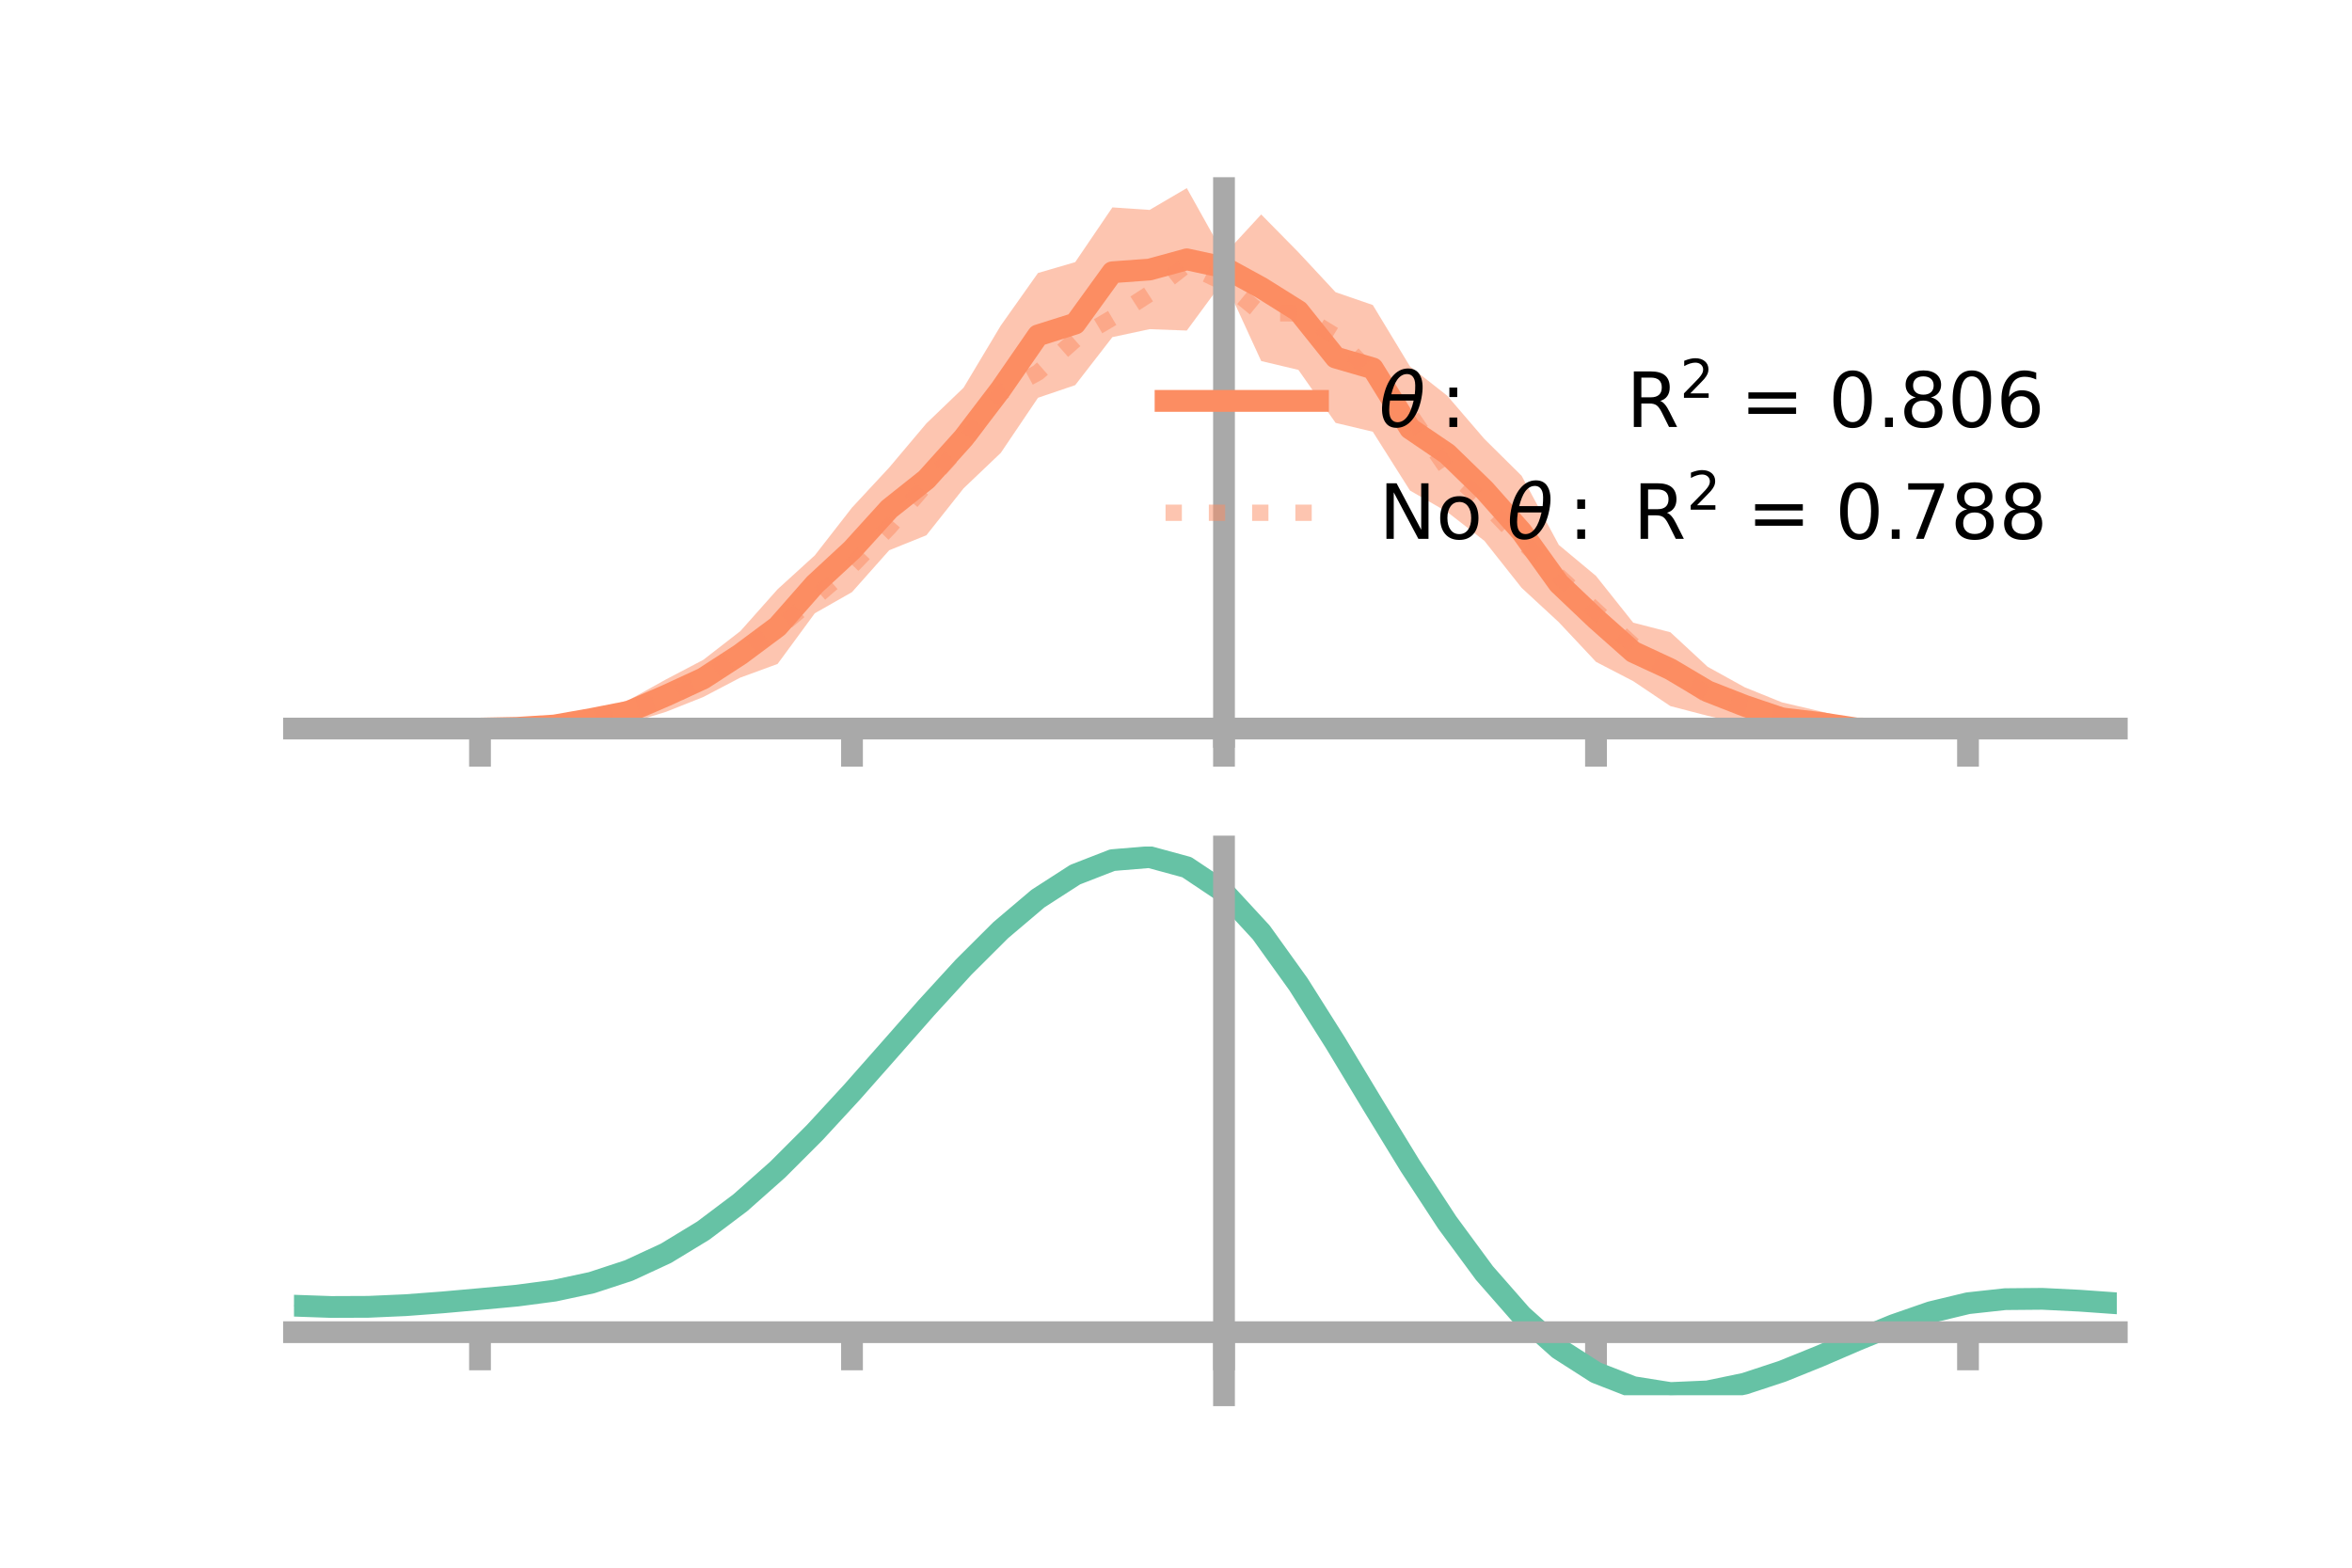 <?xml version="1.0" encoding="utf-8" standalone="no"?>
<!DOCTYPE svg PUBLIC "-//W3C//DTD SVG 1.1//EN"
  "http://www.w3.org/Graphics/SVG/1.1/DTD/svg11.dtd">
<!-- Created with matplotlib (https://matplotlib.org/) -->
<svg height="144pt" version="1.1" viewBox="0 0 216 144" width="216pt" xmlns="http://www.w3.org/2000/svg" xmlns:xlink="http://www.w3.org/1999/xlink">
 <defs>
  <style type="text/css">*{stroke-linecap:butt;stroke-linejoin:round;}</style>
 </defs>
 <g id="figure_1">
  <g id="patch_1">
   <path d="M 0 144 
L 216 144 
L 216 0 
L 0 0 
z
" style="fill:none;"/>
  </g>
  <g id="axes_1">
   <g id="patch_2">
    <path d="M 27 67.68 
L 194.4 67.68 
L 194.4 17.28 
L 27 17.28 
z
" style="fill:none;"/>
   </g>
   <g id="PolyCollection_1">
    <path clip-path="url(#p238b4e8225)" d="M 27 66.922 
L 27 66.922 
L 30.416 66.922 
L 33.833 66.922 
L 37.249 66.922 
L 40.665 66.922 
L 44.082 66.922 
L 47.498 66.738 
L 50.914 66.287 
L 54.331 65.287 
L 57.747 64.305 
L 61.163 62.407 
L 64.58 60.614 
L 67.996 57.968 
L 71.412 54.126 
L 74.829 51.013 
L 78.245 46.626 
L 81.661 42.946 
L 85.078 38.891 
L 88.494 35.61 
L 91.91 29.902 
L 95.327 25.076 
L 98.743 24.079 
L 102.159 19.05 
L 105.576 19.281 
L 108.992 17.28 
L 112.408 23.401 
L 115.824 19.699 
L 119.241 23.17 
L 122.657 26.841 
L 126.073 28.017 
L 129.49 33.662 
L 132.906 36.346 
L 136.322 40.32 
L 139.739 43.702 
L 143.155 50.052 
L 146.571 52.901 
L 149.988 57.194 
L 153.404 58.076 
L 156.82 61.244 
L 160.237 63.134 
L 163.653 64.516 
L 167.069 65.315 
L 170.486 66.151 
L 173.902 66.588 
L 177.318 66.842 
L 180.735 66.922 
L 184.151 66.922 
L 187.567 66.922 
L 190.984 66.922 
L 194.4 66.922 
L 194.4 66.922 
L 194.4 66.922 
L 190.984 66.922 
L 187.567 66.922 
L 184.151 66.922 
L 180.735 66.922 
L 177.318 67.068 
L 173.902 67.299 
L 170.486 67.68 
L 167.069 67.475 
L 163.653 67.468 
L 160.237 66.537 
L 156.82 65.749 
L 153.404 64.859 
L 149.988 62.566 
L 146.571 60.795 
L 143.155 57.152 
L 139.739 53.995 
L 136.322 49.681 
L 132.906 47.024 
L 129.49 45.06 
L 126.073 39.656 
L 122.657 38.843 
L 119.241 33.976 
L 115.824 33.163 
L 112.408 25.721 
L 108.992 30.363 
L 105.576 30.236 
L 102.159 30.966 
L 98.743 35.376 
L 95.327 36.537 
L 91.91 41.598 
L 88.494 44.854 
L 85.078 49.164 
L 81.661 50.544 
L 78.245 54.389 
L 74.829 56.332 
L 71.412 60.986 
L 67.996 62.237 
L 64.58 64.027 
L 61.163 65.386 
L 57.747 66.431 
L 54.331 66.789 
L 50.914 66.993 
L 47.498 66.971 
L 44.082 66.922 
L 40.665 66.922 
L 37.249 66.922 
L 33.833 66.922 
L 30.416 66.922 
L 27 66.922 
z
" style="fill:#fc8d62;fill-opacity:0.5;"/>
   </g>
   <g id="matplotlib.axis_1">
    <g id="xtick_1">
     <g id="line2d_1">
      <defs>
       <path d="M 0 0 
L 0 3.5 
" id="m07185da1c0" style="stroke:#a9a9a9;stroke-width:2;"/>
      </defs>
      <g>
       <use style="fill:#a9a9a9;stroke:#a9a9a9;stroke-width:2;" x="44.082" xlink:href="#m07185da1c0" y="66.922"/>
      </g>
     </g>
    </g>
    <g id="xtick_2">
     <g id="line2d_2">
      <g>
       <use style="fill:#a9a9a9;stroke:#a9a9a9;stroke-width:2;" x="78.245" xlink:href="#m07185da1c0" y="66.922"/>
      </g>
     </g>
    </g>
    <g id="xtick_3">
     <g id="line2d_3">
      <g>
       <use style="fill:#a9a9a9;stroke:#a9a9a9;stroke-width:2;" x="112.408" xlink:href="#m07185da1c0" y="66.922"/>
      </g>
     </g>
    </g>
    <g id="xtick_4">
     <g id="line2d_4">
      <g>
       <use style="fill:#a9a9a9;stroke:#a9a9a9;stroke-width:2;" x="146.571" xlink:href="#m07185da1c0" y="66.922"/>
      </g>
     </g>
    </g>
    <g id="xtick_5">
     <g id="line2d_5">
      <g>
       <use style="fill:#a9a9a9;stroke:#a9a9a9;stroke-width:2;" x="180.735" xlink:href="#m07185da1c0" y="66.922"/>
      </g>
     </g>
    </g>
   </g>
   <g id="matplotlib.axis_2"/>
   <g id="line2d_6">
    <path clip-path="url(#p238b4e8225)" d="M 27 66.922 
L 30.416 66.922 
L 33.833 66.922 
L 37.249 66.922 
L 40.665 66.922 
L 44.082 66.922 
L 47.498 66.855 
L 50.914 66.64 
L 54.331 66.038 
L 57.747 65.368 
L 61.163 63.897 
L 64.58 62.32 
L 67.996 60.102 
L 71.412 57.556 
L 74.829 53.672 
L 78.245 50.507 
L 81.661 46.745 
L 85.078 44.028 
L 88.494 40.232 
L 91.91 35.75 
L 95.327 30.807 
L 98.743 29.727 
L 102.159 25.008 
L 105.576 24.759 
L 108.992 23.821 
L 112.408 24.561 
L 115.824 26.431 
L 119.241 28.573 
L 122.657 32.842 
L 126.073 33.837 
L 129.49 39.361 
L 132.906 41.685 
L 136.322 45.001 
L 139.739 48.849 
L 143.155 53.602 
L 146.571 56.848 
L 149.988 59.88 
L 153.404 61.468 
L 156.82 63.497 
L 160.237 64.836 
L 163.653 65.992 
L 167.069 66.395 
L 170.486 66.915 
L 173.902 66.944 
L 177.318 66.955 
L 180.735 66.922 
L 184.151 66.922 
L 187.567 66.922 
L 190.984 66.922 
L 194.4 66.922 
" style="fill:none;stroke:#fc8d62;stroke-linecap:square;stroke-width:2;"/>
   </g>
   <g id="line2d_7">
    <path clip-path="url(#p238b4e8225)" d="M 27 66.922 
L 30.416 66.922 
L 33.833 66.922 
L 37.249 66.922 
L 40.665 66.922 
L 44.082 66.922 
L 47.498 66.842 
L 50.914 66.639 
L 54.331 66.183 
L 57.747 65.262 
L 61.163 64.251 
L 64.58 62.461 
L 67.996 59.985 
L 71.412 57.765 
L 74.829 54.915 
L 78.245 51.968 
L 81.661 48.439 
L 85.078 44.464 
L 88.494 40.666 
L 91.91 36.071 
L 95.327 34.218 
L 98.743 31.21 
L 102.159 29.194 
L 105.576 26.988 
L 108.992 24.318 
L 112.408 25.973 
L 115.824 28.764 
L 119.241 28.784 
L 122.657 30.871 
L 126.073 34.484 
L 129.49 38.069 
L 132.906 43.077 
L 136.322 46.151 
L 139.739 49.721 
L 143.155 52.929 
L 146.571 56.118 
L 149.988 59.278 
L 153.404 61.647 
L 156.82 63.843 
L 160.237 64.874 
L 163.653 65.726 
L 167.069 66.543 
L 170.486 66.793 
L 173.902 66.931 
L 177.318 66.966 
L 180.735 66.922 
L 184.151 66.922 
L 187.567 66.922 
L 190.984 66.922 
L 194.4 66.922 
" style="fill:none;stroke:#fc8d62;stroke-dasharray:1.5,2.475;stroke-dashoffset:0;stroke-opacity:0.5;stroke-width:1.5;"/>
   </g>
   <g id="patch_3">
    <path d="M 112.408 67.68 
L 112.408 17.28 
" style="fill:none;stroke:#a9a9a9;stroke-linecap:square;stroke-linejoin:miter;stroke-width:2;"/>
   </g>
   <g id="patch_4">
    <path d="M 194.4 67.68 
L 194.4 17.28 
" style="fill:none;"/>
   </g>
   <g id="patch_5">
    <path d="M 27 66.922 
L 194.4 66.922 
" style="fill:none;stroke:#a9a9a9;stroke-linecap:square;stroke-linejoin:miter;stroke-width:2;"/>
   </g>
   <g id="patch_6">
    <path d="M 27 17.28 
L 194.4 17.28 
" style="fill:none;"/>
   </g>
   <g id="legend_1">
    <g id="line2d_8">
     <path d="M 107.04 36.824 
L 121.04 36.824 
" style="fill:none;stroke:#fc8d62;stroke-linecap:square;stroke-width:2;"/>
    </g>
    <g id="line2d_9"/>
    <g id="text_1">
     <!-- $\theta:$      R$^{2}$ = 0.806 -->
     <g transform="translate(126.64 39.274)scale(0.07 -0.07)">
      <defs>
       <path d="M 45.516 34.672 
L 14.453 34.672 
Q 12.359 20.062 14.5 13.875 
Q 17.188 6.25 24.469 6.25 
Q 31.781 6.25 37.359 13.922 
Q 42.234 20.656 45.516 34.672 
z
M 47.016 42.969 
Q 48.344 56.844 46.625 61.719 
Q 43.953 69.438 36.766 69.438 
Q 29.297 69.438 23.828 61.812 
Q 19.531 55.672 16.156 42.969 
z
M 38.188 76.766 
Q 49.906 76.766 54.594 66.406 
Q 59.281 56.109 55.719 37.844 
Q 52.203 19.625 43.453 9.281 
Q 34.766 -1.125 23.047 -1.125 
Q 11.281 -1.125 6.641 9.281 
Q 2 19.625 5.516 37.844 
Q 9.078 56.109 17.719 66.406 
Q 26.422 76.766 38.188 76.766 
z
" id="DejaVuSans-Oblique-952"/>
       <path d="M 11.719 12.406 
L 22.016 12.406 
L 22.016 0 
L 11.719 0 
z
M 11.719 51.703 
L 22.016 51.703 
L 22.016 39.312 
L 11.719 39.312 
z
" id="DejaVuSans-58"/>
       <path id="DejaVuSans-32"/>
       <path d="M 44.391 34.188 
Q 47.562 33.109 50.562 29.594 
Q 53.562 26.078 56.594 19.922 
L 66.609 0 
L 56 0 
L 46.688 18.703 
Q 43.062 26.031 39.672 28.422 
Q 36.281 30.812 30.422 30.812 
L 19.672 30.812 
L 19.672 0 
L 9.812 0 
L 9.812 72.906 
L 32.078 72.906 
Q 44.578 72.906 50.734 67.672 
Q 56.891 62.453 56.891 51.906 
Q 56.891 45.016 53.688 40.469 
Q 50.484 35.938 44.391 34.188 
z
M 19.672 64.797 
L 19.672 38.922 
L 32.078 38.922 
Q 39.203 38.922 42.844 42.219 
Q 46.484 45.516 46.484 51.906 
Q 46.484 58.297 42.844 61.547 
Q 39.203 64.797 32.078 64.797 
z
" id="DejaVuSans-82"/>
       <path d="M 19.188 8.297 
L 53.609 8.297 
L 53.609 0 
L 7.328 0 
L 7.328 8.297 
Q 12.938 14.109 22.625 23.891 
Q 32.328 33.688 34.812 36.531 
Q 39.547 41.844 41.422 45.531 
Q 43.312 49.219 43.312 52.781 
Q 43.312 58.594 39.234 62.25 
Q 35.156 65.922 28.609 65.922 
Q 23.969 65.922 18.812 64.312 
Q 13.672 62.703 7.812 59.422 
L 7.812 69.391 
Q 13.766 71.781 18.938 73 
Q 24.125 74.219 28.422 74.219 
Q 39.75 74.219 46.484 68.547 
Q 53.219 62.891 53.219 53.422 
Q 53.219 48.922 51.531 44.891 
Q 49.859 40.875 45.406 35.406 
Q 44.188 33.984 37.641 27.219 
Q 31.109 20.453 19.188 8.297 
z
" id="DejaVuSans-50"/>
       <path d="M 10.594 45.406 
L 73.188 45.406 
L 73.188 37.203 
L 10.594 37.203 
z
M 10.594 25.484 
L 73.188 25.484 
L 73.188 17.188 
L 10.594 17.188 
z
" id="DejaVuSans-61"/>
       <path d="M 31.781 66.406 
Q 24.172 66.406 20.328 58.906 
Q 16.5 51.422 16.5 36.375 
Q 16.5 21.391 20.328 13.891 
Q 24.172 6.391 31.781 6.391 
Q 39.453 6.391 43.281 13.891 
Q 47.125 21.391 47.125 36.375 
Q 47.125 51.422 43.281 58.906 
Q 39.453 66.406 31.781 66.406 
z
M 31.781 74.219 
Q 44.047 74.219 50.516 64.516 
Q 56.984 54.828 56.984 36.375 
Q 56.984 17.969 50.516 8.266 
Q 44.047 -1.422 31.781 -1.422 
Q 19.531 -1.422 13.062 8.266 
Q 6.594 17.969 6.594 36.375 
Q 6.594 54.828 13.062 64.516 
Q 19.531 74.219 31.781 74.219 
z
" id="DejaVuSans-48"/>
       <path d="M 10.688 12.406 
L 21 12.406 
L 21 0 
L 10.688 0 
z
" id="DejaVuSans-46"/>
       <path d="M 31.781 34.625 
Q 24.75 34.625 20.719 30.859 
Q 16.703 27.094 16.703 20.516 
Q 16.703 13.922 20.719 10.156 
Q 24.75 6.391 31.781 6.391 
Q 38.812 6.391 42.859 10.172 
Q 46.922 13.969 46.922 20.516 
Q 46.922 27.094 42.891 30.859 
Q 38.875 34.625 31.781 34.625 
z
M 21.922 38.812 
Q 15.578 40.375 12.031 44.719 
Q 8.5 49.078 8.5 55.328 
Q 8.5 64.062 14.719 69.141 
Q 20.953 74.219 31.781 74.219 
Q 42.672 74.219 48.875 69.141 
Q 55.078 64.062 55.078 55.328 
Q 55.078 49.078 51.531 44.719 
Q 48 40.375 41.703 38.812 
Q 48.828 37.156 52.797 32.312 
Q 56.781 27.484 56.781 20.516 
Q 56.781 9.906 50.312 4.234 
Q 43.844 -1.422 31.781 -1.422 
Q 19.734 -1.422 13.25 4.234 
Q 6.781 9.906 6.781 20.516 
Q 6.781 27.484 10.781 32.312 
Q 14.797 37.156 21.922 38.812 
z
M 18.312 54.391 
Q 18.312 48.734 21.844 45.562 
Q 25.391 42.391 31.781 42.391 
Q 38.141 42.391 41.719 45.562 
Q 45.312 48.734 45.312 54.391 
Q 45.312 60.062 41.719 63.234 
Q 38.141 66.406 31.781 66.406 
Q 25.391 66.406 21.844 63.234 
Q 18.312 60.062 18.312 54.391 
z
" id="DejaVuSans-56"/>
       <path d="M 33.016 40.375 
Q 26.375 40.375 22.484 35.828 
Q 18.609 31.297 18.609 23.391 
Q 18.609 15.531 22.484 10.953 
Q 26.375 6.391 33.016 6.391 
Q 39.656 6.391 43.531 10.953 
Q 47.406 15.531 47.406 23.391 
Q 47.406 31.297 43.531 35.828 
Q 39.656 40.375 33.016 40.375 
z
M 52.594 71.297 
L 52.594 62.312 
Q 48.875 64.062 45.094 64.984 
Q 41.312 65.922 37.594 65.922 
Q 27.828 65.922 22.672 59.328 
Q 17.531 52.734 16.797 39.406 
Q 19.672 43.656 24.016 45.922 
Q 28.375 48.188 33.594 48.188 
Q 44.578 48.188 50.953 41.516 
Q 57.328 34.859 57.328 23.391 
Q 57.328 12.156 50.688 5.359 
Q 44.047 -1.422 33.016 -1.422 
Q 20.359 -1.422 13.672 8.266 
Q 6.984 17.969 6.984 36.375 
Q 6.984 53.656 15.188 63.938 
Q 23.391 74.219 37.203 74.219 
Q 40.922 74.219 44.703 73.484 
Q 48.484 72.75 52.594 71.297 
z
" id="DejaVuSans-54"/>
      </defs>
      <use transform="translate(0 0.766)" xlink:href="#DejaVuSans-Oblique-952"/>
      <use transform="translate(80.664 0.766)" xlink:href="#DejaVuSans-58"/>
      <use transform="translate(133.838 0.766)" xlink:href="#DejaVuSans-32"/>
      <use transform="translate(165.625 0.766)" xlink:href="#DejaVuSans-32"/>
      <use transform="translate(197.412 0.766)" xlink:href="#DejaVuSans-32"/>
      <use transform="translate(229.199 0.766)" xlink:href="#DejaVuSans-32"/>
      <use transform="translate(260.986 0.766)" xlink:href="#DejaVuSans-32"/>
      <use transform="translate(292.773 0.766)" xlink:href="#DejaVuSans-32"/>
      <use transform="translate(324.561 0.766)" xlink:href="#DejaVuSans-82"/>
      <use transform="translate(395 39.047)scale(0.7)" xlink:href="#DejaVuSans-50"/>
      <use transform="translate(442.271 0.766)" xlink:href="#DejaVuSans-32"/>
      <use transform="translate(474.058 0.766)" xlink:href="#DejaVuSans-61"/>
      <use transform="translate(557.847 0.766)" xlink:href="#DejaVuSans-32"/>
      <use transform="translate(589.634 0.766)" xlink:href="#DejaVuSans-48"/>
      <use transform="translate(653.257 0.766)" xlink:href="#DejaVuSans-46"/>
      <use transform="translate(682.419 0.766)" xlink:href="#DejaVuSans-56"/>
      <use transform="translate(746.042 0.766)" xlink:href="#DejaVuSans-48"/>
      <use transform="translate(809.665 0.766)" xlink:href="#DejaVuSans-54"/>
     </g>
    </g>
    <g id="line2d_10">
     <path d="M 107.04 47.099 
L 121.04 47.099 
" style="fill:none;stroke:#fc8d62;stroke-dasharray:1.5,2.475;stroke-dashoffset:0;stroke-opacity:0.5;stroke-width:1.5;"/>
    </g>
    <g id="line2d_11"/>
    <g id="text_2">
     <!-- No $\theta:$ R$^{2}$ = 0.788 -->
     <g transform="translate(126.64 49.549)scale(0.07 -0.07)">
      <defs>
       <path d="M 9.812 72.906 
L 23.094 72.906 
L 55.422 11.922 
L 55.422 72.906 
L 64.984 72.906 
L 64.984 0 
L 51.703 0 
L 19.391 60.984 
L 19.391 0 
L 9.812 0 
z
" id="DejaVuSans-78"/>
       <path d="M 30.609 48.391 
Q 23.391 48.391 19.188 42.75 
Q 14.984 37.109 14.984 27.297 
Q 14.984 17.484 19.156 11.844 
Q 23.344 6.203 30.609 6.203 
Q 37.797 6.203 41.984 11.859 
Q 46.188 17.531 46.188 27.297 
Q 46.188 37.016 41.984 42.703 
Q 37.797 48.391 30.609 48.391 
z
M 30.609 56 
Q 42.328 56 49.016 48.375 
Q 55.719 40.766 55.719 27.297 
Q 55.719 13.875 49.016 6.219 
Q 42.328 -1.422 30.609 -1.422 
Q 18.844 -1.422 12.172 6.219 
Q 5.516 13.875 5.516 27.297 
Q 5.516 40.766 12.172 48.375 
Q 18.844 56 30.609 56 
z
" id="DejaVuSans-111"/>
       <path d="M 8.203 72.906 
L 55.078 72.906 
L 55.078 68.703 
L 28.609 0 
L 18.312 0 
L 43.219 64.594 
L 8.203 64.594 
z
" id="DejaVuSans-55"/>
      </defs>
      <use transform="translate(0 0.766)" xlink:href="#DejaVuSans-78"/>
      <use transform="translate(74.805 0.766)" xlink:href="#DejaVuSans-111"/>
      <use transform="translate(135.986 0.766)" xlink:href="#DejaVuSans-32"/>
      <use transform="translate(167.773 0.766)" xlink:href="#DejaVuSans-Oblique-952"/>
      <use transform="translate(248.438 0.766)" xlink:href="#DejaVuSans-58"/>
      <use transform="translate(301.611 0.766)" xlink:href="#DejaVuSans-32"/>
      <use transform="translate(333.398 0.766)" xlink:href="#DejaVuSans-82"/>
      <use transform="translate(403.838 39.047)scale(0.7)" xlink:href="#DejaVuSans-50"/>
      <use transform="translate(451.108 0.766)" xlink:href="#DejaVuSans-32"/>
      <use transform="translate(482.896 0.766)" xlink:href="#DejaVuSans-61"/>
      <use transform="translate(566.685 0.766)" xlink:href="#DejaVuSans-32"/>
      <use transform="translate(598.472 0.766)" xlink:href="#DejaVuSans-48"/>
      <use transform="translate(662.095 0.766)" xlink:href="#DejaVuSans-46"/>
      <use transform="translate(686.132 0.766)" xlink:href="#DejaVuSans-55"/>
      <use transform="translate(749.755 0.766)" xlink:href="#DejaVuSans-56"/>
      <use transform="translate(813.378 0.766)" xlink:href="#DejaVuSans-56"/>
     </g>
    </g>
   </g>
  </g>
  <g id="axes_2">
   <g id="patch_7">
    <path d="M 27 128.16 
L 194.4 128.16 
L 194.4 77.76 
L 27 77.76 
z
" style="fill:none;"/>
   </g>
   <g id="PolyCollection_2">
    <path clip-path="url(#p17bbc65a7c)" d="M 27 119.98 
L 27 119.886 
L 30.416 120.013 
L 33.833 119.997 
L 37.249 119.837 
L 40.665 119.567 
L 44.082 119.25 
L 47.498 118.923 
L 50.914 118.461 
L 54.331 117.717 
L 57.747 116.58 
L 61.163 114.973 
L 64.58 112.856 
L 67.996 110.228 
L 71.412 107.129 
L 74.829 103.631 
L 78.245 99.838 
L 81.661 95.878 
L 85.078 91.906 
L 88.494 88.088 
L 91.91 84.607 
L 95.327 81.648 
L 98.743 79.4 
L 102.159 78.046 
L 105.576 77.76 
L 108.992 78.706 
L 112.408 81.027 
L 115.824 84.786 
L 119.241 89.619 
L 122.657 95.109 
L 126.073 100.867 
L 129.49 106.546 
L 132.906 111.86 
L 136.322 116.579 
L 139.739 120.542 
L 143.155 123.649 
L 146.571 125.863 
L 149.988 127.206 
L 153.404 127.751 
L 156.82 127.607 
L 160.237 126.906 
L 163.653 125.798 
L 167.069 124.441 
L 170.486 122.994 
L 173.902 121.61 
L 177.318 120.438 
L 180.735 119.62 
L 184.151 119.249 
L 187.567 119.225 
L 190.984 119.404 
L 194.4 119.658 
L 194.4 119.776 
L 194.4 119.776 
L 190.984 119.545 
L 187.567 119.384 
L 184.151 119.419 
L 180.735 119.796 
L 177.318 120.623 
L 173.902 121.821 
L 170.486 123.246 
L 167.069 124.741 
L 163.653 126.142 
L 160.237 127.284 
L 156.82 128.006 
L 153.404 128.16 
L 149.988 127.622 
L 146.571 126.299 
L 143.155 124.136 
L 139.739 121.12 
L 136.322 117.287 
L 132.906 112.726 
L 129.49 107.59 
L 126.073 102.094 
L 122.657 96.517 
L 119.241 91.193 
L 115.824 86.504 
L 112.408 82.857 
L 108.992 80.61 
L 105.576 79.695 
L 102.159 79.971 
L 98.743 81.273 
L 95.327 83.43 
L 91.91 86.264 
L 88.494 89.593 
L 85.078 93.238 
L 81.661 97.028 
L 78.245 100.802 
L 74.829 104.417 
L 71.412 107.753 
L 67.996 110.712 
L 64.58 113.23 
L 61.163 115.268 
L 57.747 116.824 
L 54.331 117.929 
L 50.914 118.651 
L 47.498 119.094 
L 44.082 119.399 
L 40.665 119.693 
L 37.249 119.938 
L 33.833 120.079 
L 30.416 120.092 
L 27 119.98 
z
" style="fill:#66c2a5;fill-opacity:0.5;"/>
   </g>
   <g id="matplotlib.axis_3">
    <g id="xtick_6">
     <g id="line2d_12">
      <g>
       <use style="fill:#a9a9a9;stroke:#a9a9a9;stroke-width:2;" x="44.082" xlink:href="#m07185da1c0" y="122.368"/>
      </g>
     </g>
    </g>
    <g id="xtick_7">
     <g id="line2d_13">
      <g>
       <use style="fill:#a9a9a9;stroke:#a9a9a9;stroke-width:2;" x="78.245" xlink:href="#m07185da1c0" y="122.368"/>
      </g>
     </g>
    </g>
    <g id="xtick_8">
     <g id="line2d_14">
      <g>
       <use style="fill:#a9a9a9;stroke:#a9a9a9;stroke-width:2;" x="112.408" xlink:href="#m07185da1c0" y="122.368"/>
      </g>
     </g>
    </g>
    <g id="xtick_9">
     <g id="line2d_15">
      <g>
       <use style="fill:#a9a9a9;stroke:#a9a9a9;stroke-width:2;" x="146.571" xlink:href="#m07185da1c0" y="122.368"/>
      </g>
     </g>
    </g>
    <g id="xtick_10">
     <g id="line2d_16">
      <g>
       <use style="fill:#a9a9a9;stroke:#a9a9a9;stroke-width:2;" x="180.735" xlink:href="#m07185da1c0" y="122.368"/>
      </g>
     </g>
    </g>
   </g>
   <g id="matplotlib.axis_4"/>
   <g id="line2d_17">
    <path clip-path="url(#p17bbc65a7c)" d="M 27 119.933 
L 30.416 120.052 
L 33.833 120.038 
L 37.249 119.887 
L 40.665 119.63 
L 44.082 119.325 
L 47.498 119.008 
L 50.914 118.556 
L 54.331 117.823 
L 57.747 116.702 
L 61.163 115.12 
L 64.58 113.043 
L 67.996 110.47 
L 71.412 107.441 
L 74.829 104.024 
L 78.245 100.32 
L 81.661 96.453 
L 85.078 92.572 
L 88.494 88.84 
L 91.91 85.435 
L 95.327 82.539 
L 98.743 80.337 
L 102.159 79.008 
L 105.576 78.728 
L 108.992 79.658 
L 112.408 81.942 
L 115.824 85.645 
L 119.241 90.406 
L 122.657 95.813 
L 126.073 101.48 
L 129.49 107.068 
L 132.906 112.293 
L 136.322 116.933 
L 139.739 120.831 
L 143.155 123.893 
L 146.571 126.081 
L 149.988 127.414 
L 153.404 127.956 
L 156.82 127.806 
L 160.237 127.095 
L 163.653 125.97 
L 167.069 124.591 
L 170.486 123.12 
L 173.902 121.716 
L 177.318 120.53 
L 180.735 119.708 
L 184.151 119.334 
L 187.567 119.304 
L 190.984 119.474 
L 194.4 119.717 
" style="fill:none;stroke:#66c2a5;stroke-linecap:square;stroke-width:2;"/>
   </g>
   <g id="patch_8">
    <path d="M 112.408 128.16 
L 112.408 77.76 
" style="fill:none;stroke:#a9a9a9;stroke-linecap:square;stroke-linejoin:miter;stroke-width:2;"/>
   </g>
   <g id="patch_9">
    <path d="M 194.4 128.16 
L 194.4 77.76 
" style="fill:none;"/>
   </g>
   <g id="patch_10">
    <path d="M 27 122.368 
L 194.4 122.368 
" style="fill:none;stroke:#a9a9a9;stroke-linecap:square;stroke-linejoin:miter;stroke-width:2;"/>
   </g>
   <g id="patch_11">
    <path d="M 27 77.76 
L 194.4 77.76 
" style="fill:none;"/>
   </g>
  </g>
 </g>
 <defs>
  <clipPath id="p238b4e8225">
   <rect height="50.4" width="167.4" x="27" y="17.28"/>
  </clipPath>
  <clipPath id="p17bbc65a7c">
   <rect height="50.4" width="167.4" x="27" y="77.76"/>
  </clipPath>
 </defs>
</svg>
